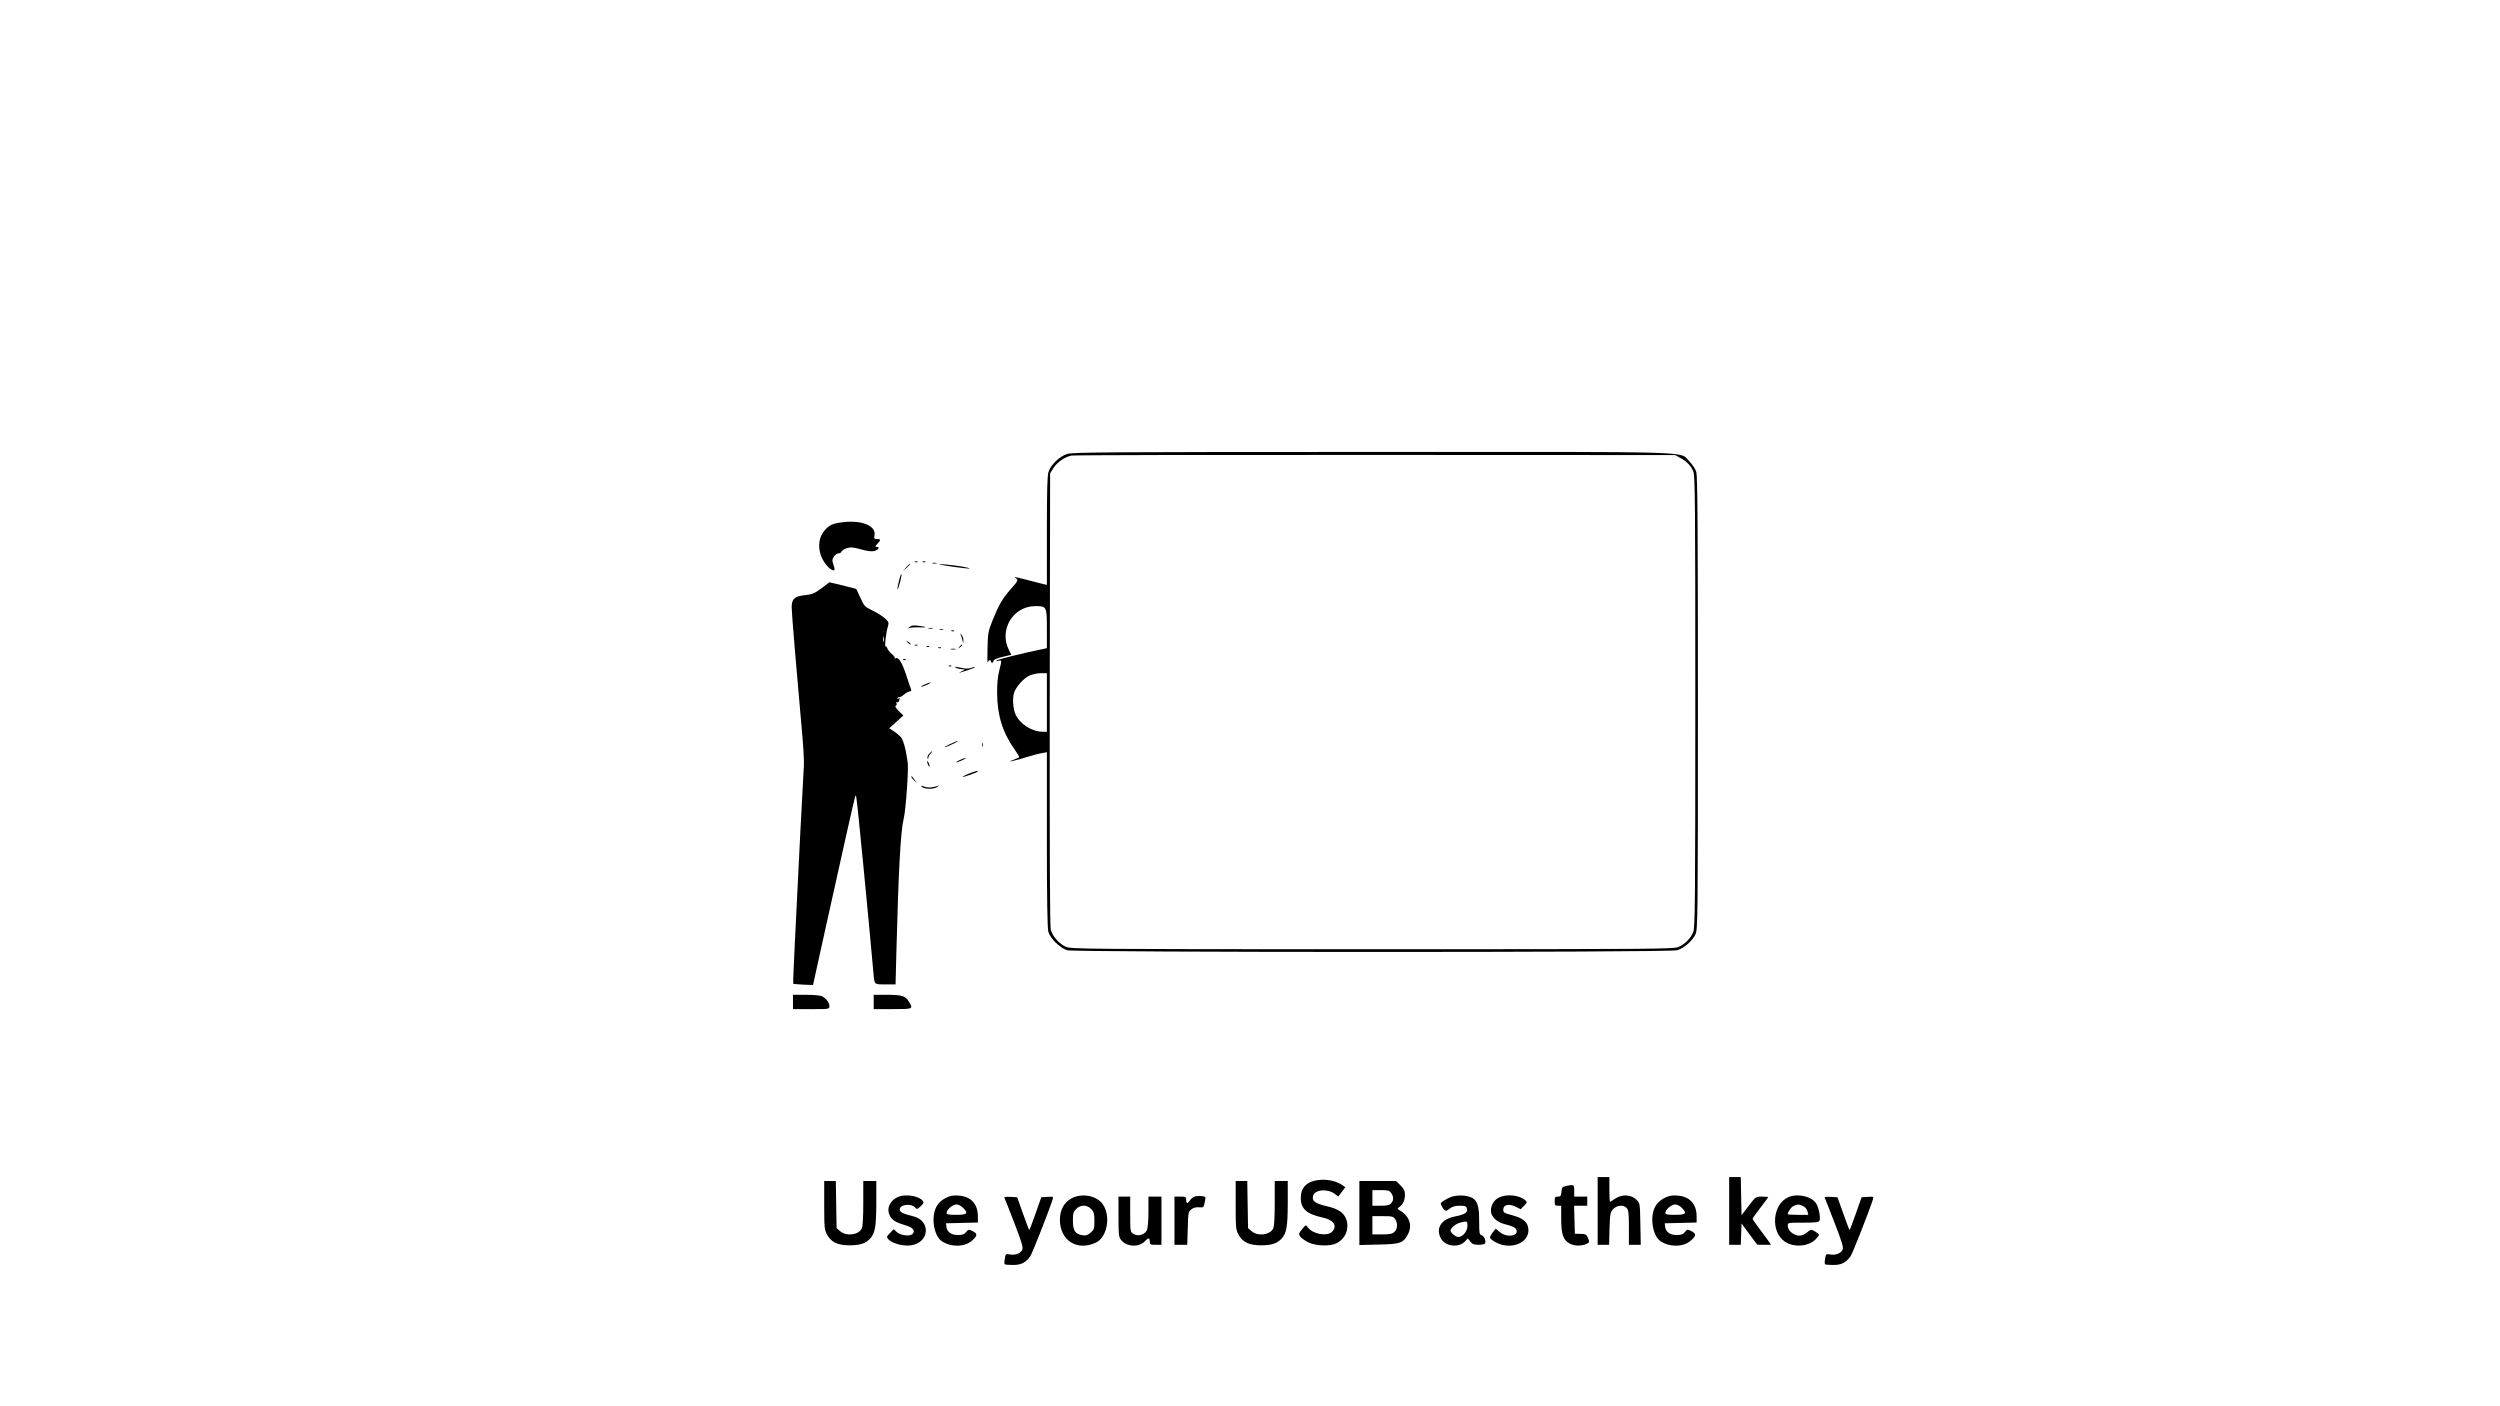 <?xml version="1.0" standalone="no"?>
<!DOCTYPE svg PUBLIC "-//W3C//DTD SVG 20010904//EN"
 "http://www.w3.org/TR/2001/REC-SVG-20010904/DTD/svg10.dtd">
<svg version="1.0" xmlns="http://www.w3.org/2000/svg"
 width="1920pt" height="1080pt" viewBox="0 0 1920 1080"
 preserveAspectRatio="xMidYMid meet">

<g transform="translate(0,1080) scale(0.1,-0.1)"
fill="#000000" stroke="none">
<path d="M8197 7314 c-61 -19 -128 -84 -145 -140 -9 -30 -12 -156 -12 -454 l0
-412 -22 5 c-13 3 -57 14 -98 25 -134 35 -138 35 -116 20 17 -13 15 -18 -38
-79 -68 -76 -94 -122 -143 -243 -34 -85 -36 -99 -39 -216 -2 -69 -1 -117 2
-107 6 18 24 24 24 7 0 -5 5 -10 10 -10 6 0 10 6 10 14 0 9 25 20 69 31 l68
16 -18 36 c-79 155 30 337 202 338 88 0 89 -3 89 -175 l0 -148 -32 -7 c-139
-28 -345 -79 -353 -87 -7 -7 -3 -8 13 -3 26 8 27 5 6 -77 -11 -41 -17 -102
-16 -173 1 -171 43 -304 139 -438 19 -27 33 -51 30 -53 -2 -2 -21 -11 -43 -19
-37 -14 -37 -15 -6 -9 18 3 67 17 109 30 43 13 94 27 115 30 l38 7 0 -669 c0
-453 4 -682 11 -709 14 -52 90 -126 145 -143 58 -17 4628 -18 4685 0 52 15
117 73 140 122 18 39 19 112 19 1775 0 1343 -3 1743 -12 1775 -7 24 -30 59
-54 83 -80 79 129 73 -2438 72 -1996 0 -2297 -2 -2339 -15z m4708 -31 c50 -27
80 -58 100 -105 13 -33 15 -229 15 -1768 0 -1542 -2 -1735 -16 -1768 -20 -49
-60 -90 -109 -113 -39 -18 -123 -19 -2355 -19 -2218 0 -2317 1 -2355 19 -51
23 -101 80 -115 130 -7 27 -9 582 -8 1772 l3 1734 24 38 c28 46 88 88 139 98
20 4 1072 6 2337 5 l2300 -1 40 -22z m-4865 -1878 l0 -225 -31 0 c-84 0 -176
59 -210 134 -20 45 -25 130 -9 171 17 45 74 107 115 126 22 10 61 19 88 19
l47 0 0 -225z"/>
<path d="M6470 6789 c-75 -9 -101 -21 -137 -63 -64 -72 -53 -196 25 -278 25
-27 52 -37 52 -19 0 4 -5 22 -11 40 -9 25 -8 36 5 56 9 14 25 25 35 25 10 0
21 6 24 14 3 8 21 19 41 26 29 9 47 8 108 -9 50 -14 82 -18 102 -13 33 9 47
32 20 32 -15 0 -15 3 4 23 28 30 28 37 -3 37 -21 0 -24 3 -19 28 15 73 -97
120 -246 101z"/>
<path d="M7028 6483 c7 -3 16 -2 19 1 4 3 -2 6 -13 5 -11 0 -14 -3 -6 -6z"/>
<path d="M7088 6483 c7 -3 16 -2 19 1 4 3 -2 6 -13 5 -11 0 -14 -3 -6 -6z"/>
<path d="M7163 6473 c9 -2 23 -2 30 0 6 3 -1 5 -18 5 -16 0 -22 -2 -12 -5z"/>
<path d="M6959 6443 l-24 -28 28 24 c15 14 27 26 27 28 0 8 -8 1 -31 -24z"/>
<path d="M7215 6466 c16 -8 228 -37 232 -32 2 2 -24 9 -59 15 -72 12 -188 23
-173 17z"/>
<path d="M6915 6378 c-12 -38 -26 -101 -22 -104 2 -3 11 22 20 56 8 33 13 60
11 60 -3 0 -7 -6 -9 -12z"/>
<path d="M6309 6282 c-54 -40 -71 -47 -128 -53 -79 -8 -101 -29 -101 -94 0
-42 39 -506 78 -940 11 -115 18 -237 16 -270 -5 -71 -47 -893 -69 -1354 -9
-178 -15 -325 -13 -326 2 -2 37 -5 77 -7 l75 -3 97 440 c54 242 126 564 159
715 34 151 64 282 67 290 5 13 6 13 9 0 8 -34 98 -967 130 -1330 10 -117 3
-110 93 -110 l79 0 6 238 c16 629 33 942 56 1032 17 66 41 408 30 440 -1 3 -3
18 -5 33 -9 65 -28 134 -44 153 -9 11 -33 32 -54 46 l-38 25 55 49 54 49 -35
34 c-24 24 -31 36 -23 41 7 4 9 13 5 20 -5 8 -4 11 2 7 6 -4 14 0 17 9 9 22 8
26 -6 18 -7 -5 -8 -3 -4 5 5 7 10 10 13 7 3 -3 19 6 35 19 16 14 36 25 45 25
8 0 13 6 11 13 -3 6 -20 57 -38 112 -33 100 -60 142 -83 129 -6 -4 -9 -4 -5 1
4 4 -6 18 -22 32 -16 13 -32 33 -35 44 -4 10 -10 17 -14 15 -9 -6 4 106 18
152 9 30 7 36 -22 63 -18 16 -61 43 -96 60 -60 29 -65 35 -93 98 -17 36 -31
67 -32 68 -1 1 -48 13 -104 27 l-102 24 -61 -46z m478 -409 c-3 -10 -5 -2 -5
17 0 19 2 27 5 18 2 -10 2 -26 0 -35z"/>
<path d="M6983 5983 c-10 -10 -13 -14 -5 -8 8 5 41 8 75 7 72 -3 73 3 1 12
-41 5 -55 3 -71 -11z"/>
<path d="M7133 5973 c9 -2 23 -2 30 0 6 3 -1 5 -18 5 -16 0 -22 -2 -12 -5z"/>
<path d="M7218 5963 c6 -2 18 -2 25 0 6 3 1 5 -13 5 -14 0 -19 -2 -12 -5z"/>
<path d="M7308 5953 c7 -3 16 -2 19 1 4 3 -2 6 -13 5 -11 0 -14 -3 -6 -6z"/>
<path d="M7376 5931 c4 -8 11 -28 15 -45 6 -29 7 -29 8 -5 1 14 -6 34 -15 45
-8 10 -12 13 -8 5z"/>
<path d="M6972 5864 c10 -10 20 -16 22 -13 3 3 -5 11 -17 18 -21 13 -21 12 -5
-5z"/>
<path d="M7028 5843 c7 -3 16 -2 19 1 4 3 -2 6 -13 5 -11 0 -14 -3 -6 -6z"/>
<path d="M7369 5833 c-13 -16 -12 -17 4 -4 9 7 17 15 17 17 0 8 -8 3 -21 -13z"/>
<path d="M7118 5833 c7 -3 16 -2 19 1 4 3 -2 6 -13 5 -11 0 -14 -3 -6 -6z"/>
<path d="M7208 5823 c7 -3 16 -2 19 1 4 3 -2 6 -13 5 -11 0 -14 -3 -6 -6z"/>
<path d="M7303 5813 c9 -2 25 -2 35 0 9 3 1 5 -18 5 -19 0 -27 -2 -17 -5z"/>
<path d="M6938 5733 c7 -3 16 -2 19 1 4 3 -2 6 -13 5 -11 0 -14 -3 -6 -6z"/>
<path d="M7288 5683 c7 -3 16 -2 19 1 4 3 -2 6 -13 5 -11 0 -14 -3 -6 -6z"/>
<path d="M7345 5670 c11 -5 31 -9 45 -10 25 -1 25 -1 -5 -16 -34 -17 -22 -14
53 11 29 9 51 19 49 21 -2 3 -16 0 -31 -6 -18 -6 -41 -7 -69 0 -51 12 -69 12
-42 0z"/>
<path d="M7095 5540 c-22 -11 -29 -17 -15 -14 29 8 80 33 65 33 -5 0 -28 -8
-50 -19z"/>
<path d="M7295 5085 c-27 -13 -45 -23 -40 -24 6 0 33 11 60 24 28 13 46 23 40
24 -5 0 -32 -11 -60 -24z"/>
<path d="M7542 5080 c0 -14 2 -19 5 -12 2 6 2 18 0 25 -3 6 -5 1 -5 -13z"/>
<path d="M7136 5011 c-10 -11 -16 -26 -13 -33 4 -10 6 -10 6 1 1 8 8 23 18 33
9 10 14 18 11 18 -3 0 -13 -9 -22 -19z"/>
<path d="M7365 4960 c-22 -11 -29 -17 -15 -14 29 8 80 33 65 33 -5 0 -28 -8
-50 -19z"/>
<path d="M7121 4950 c0 -8 4 -22 9 -30 12 -18 12 -2 0 25 -6 13 -9 15 -9 5z"/>
<path d="M7442 4859 c-29 -12 -51 -23 -49 -25 5 -5 117 35 117 42 0 7 -13 4
-68 -17z"/>
<path d="M7000 4833 c0 -5 10 -18 23 -29 l22 -19 -20 25 c-11 14 -21 27 -22
29 -2 2 -3 0 -3 -6z"/>
<path d="M7077 4759 c20 -20 88 -23 119 -4 16 9 20 13 9 10 -47 -15 -76 -17
-107 -6 -23 8 -29 8 -21 0z"/>
<path d="M6090 3105 l0 -55 140 0 c139 0 140 0 140 23 0 26 -26 60 -57 76 -12
6 -67 11 -122 11 l-101 0 0 -55z"/>
<path d="M6710 3105 l0 -55 145 0 c159 0 160 0 125 58 -27 44 -54 52 -171 52
l-99 0 0 -55z"/>
<path d="M12270 1500 l0 -260 44 0 44 0 3 124 c4 115 6 126 28 150 29 31 80
35 104 8 14 -15 17 -42 17 -150 l0 -132 46 0 45 0 -3 160 c-3 158 -3 160 -30
186 -40 40 -110 44 -161 10 -21 -14 -40 -26 -42 -26 -3 0 -5 43 -5 95 l0 95
-45 0 -45 0 0 -260z"/>
<path d="M13280 1500 l0 -260 45 0 44 0 3 82 3 82 60 -82 60 -81 53 -1 53 0
-22 33 c-13 17 -45 61 -71 96 -26 35 -48 67 -48 71 0 4 27 42 60 85 33 43 60
79 60 81 0 2 -22 4 -48 4 -48 0 -48 0 -103 -72 l-54 -71 -3 146 -3 147 -44 0
-45 0 0 -260z"/>
<path d="M10063 1721 c-49 -23 -73 -62 -73 -121 0 -84 45 -124 169 -151 84
-18 115 -65 71 -109 -38 -38 -149 -18 -186 34 -15 21 -15 21 -44 -14 -25 -31
-27 -37 -16 -55 7 -11 35 -31 61 -45 60 -30 171 -34 222 -7 66 35 96 106 74
178 -16 53 -62 85 -150 105 -89 20 -117 40 -107 78 12 50 108 60 167 17 l27
-20 27 35 27 36 -23 16 c-63 45 -174 55 -246 23z"/>
<path d="M6330 1543 c0 -176 2 -190 23 -227 32 -58 84 -81 177 -80 78 1 119
15 153 52 38 42 46 90 47 270 l0 172 -50 0 -50 0 0 -170 c0 -102 -4 -179 -11
-193 -23 -52 -118 -64 -166 -23 l-28 24 -3 181 -3 181 -45 0 -44 0 0 -187z"/>
<path d="M9490 1543 c0 -176 2 -190 23 -227 32 -58 84 -81 177 -80 78 1 119
15 153 52 38 42 46 90 47 270 l0 172 -50 0 -50 0 0 -170 c0 -102 -4 -179 -11
-193 -23 -52 -118 -64 -166 -23 l-28 24 -3 181 -3 181 -45 0 -44 0 0 -187z"/>
<path d="M10440 1484 l0 -246 149 4 c167 3 188 11 224 79 35 65 12 137 -56
179 -28 17 -28 18 -9 31 27 20 42 52 42 94 0 29 -8 45 -34 71 l-34 34 -141 0
-141 0 0 -246z m244 154 c21 -29 20 -57 -1 -80 -12 -14 -31 -18 -80 -18 l-63
0 0 60 0 60 64 0 c56 0 67 -3 80 -22z m30 -200 c22 -31 20 -74 -4 -98 -16 -16
-33 -20 -95 -20 l-75 0 0 70 0 70 79 0 c71 0 82 -2 95 -22z"/>
<path d="M12025 1691 c-26 -5 -30 -11 -33 -44 -3 -32 -7 -37 -28 -37 -21 0
-24 -5 -24 -35 0 -31 3 -35 25 -35 l25 0 0 -102 c0 -121 16 -163 70 -191 36
-18 93 -17 131 3 16 9 17 13 5 42 -12 28 -18 31 -57 32 l-44 1 -3 108 -3 107
51 0 50 0 0 35 0 35 -50 0 -50 0 0 45 c0 49 -2 50 -65 36z"/>
<path d="M6900 1609 c-66 -27 -95 -91 -65 -148 16 -32 46 -50 124 -73 53 -16
71 -39 51 -63 -19 -23 -93 -15 -124 14 l-22 21 -29 -30 c-28 -29 -28 -30 -10
-50 28 -30 115 -53 172 -44 143 21 154 190 16 223 -77 19 -103 32 -103 52 0
40 90 50 121 13 11 -13 16 -11 40 12 24 23 26 30 16 42 -30 37 -130 54 -187
31z"/>
<path d="M7260 1598 c-29 -15 -53 -37 -67 -63 -45 -79 -22 -227 41 -268 71
-47 175 -45 231 5 43 37 44 53 5 73 -30 15 -32 15 -50 -7 -14 -18 -28 -23 -64
-23 -51 0 -84 24 -88 65 l-3 25 123 3 122 3 0 47 c0 96 -53 153 -147 160 -46
3 -67 -1 -103 -20z m135 -73 c45 -44 34 -55 -50 -55 -61 0 -75 3 -75 15 0 25
47 65 75 65 14 0 37 -11 50 -25z"/>
<path d="M8230 1597 c-58 -31 -90 -89 -90 -166 1 -159 133 -242 277 -174 87
41 116 205 52 295 -47 66 -160 87 -239 45z m151 -83 c20 -22 24 -36 24 -91 0
-59 -2 -67 -29 -90 -24 -20 -36 -24 -65 -19 -54 8 -71 36 -71 113 0 55 4 67
25 88 33 34 83 34 116 -1z"/>
<path d="M9173 1610 c-12 -5 -28 -18 -35 -30 -17 -27 -28 -25 -28 5 0 23 -4
25 -45 25 l-45 0 0 -185 0 -185 49 0 49 0 4 126 c3 119 4 127 27 146 17 13 36
18 60 16 34 -3 35 -1 43 36 5 21 7 41 5 42 -10 10 -65 12 -84 4z"/>
<path d="M11145 1608 c-16 -6 -42 -20 -58 -30 -27 -19 -27 -20 -10 -49 20 -34
27 -35 60 -9 18 14 41 20 74 20 40 0 49 -3 55 -22 9 -29 -14 -45 -90 -60 -107
-20 -152 -90 -110 -169 31 -61 136 -75 184 -24 l23 24 19 -24 c15 -20 29 -25
63 -25 24 0 46 4 50 10 10 17 -6 58 -26 63 -17 5 -19 15 -19 106 0 124 -14
165 -64 186 -41 17 -107 18 -151 3z m125 -223 c0 -41 -36 -85 -70 -85 -20 0
-60 32 -60 49 0 19 37 50 70 60 57 15 60 14 60 -24z"/>
<path d="M11512 1603 c-38 -19 -62 -58 -62 -103 0 -42 44 -85 101 -100 63 -16
89 -28 95 -45 19 -49 -74 -62 -127 -18 l-32 27 -23 -29 c-13 -17 -22 -34 -21
-40 7 -20 68 -53 111 -59 116 -18 206 56 180 146 -12 41 -46 65 -124 86 -58
15 -65 20 -65 42 0 38 42 48 94 23 l40 -20 26 27 c24 25 25 27 8 43 -44 39
-142 49 -201 20z"/>
<path d="M12780 1598 c-29 -15 -53 -37 -67 -63 -45 -79 -22 -227 41 -268 71
-47 175 -45 231 5 43 37 44 53 5 73 -30 15 -32 15 -50 -7 -14 -18 -28 -23 -64
-23 -51 0 -84 24 -88 65 l-3 25 123 3 122 3 0 47 c0 96 -53 153 -147 160 -46
3 -67 -1 -103 -20z m135 -73 c45 -44 34 -55 -50 -55 -61 0 -75 3 -75 15 0 25
47 65 75 65 14 0 37 -11 50 -25z"/>
<path d="M13735 1606 c-123 -54 -140 -266 -27 -342 68 -46 179 -38 234 16 15
16 28 32 28 37 0 4 -14 16 -31 26 -30 17 -31 17 -61 -8 -32 -27 -67 -32 -101
-13 -30 16 -46 39 -47 66 0 22 2 22 119 22 99 0 120 3 125 16 9 24 -5 96 -25
130 -34 56 -143 81 -214 50z m114 -69 c14 -6 28 -24 32 -39 l7 -28 -79 0 c-43
0 -79 2 -79 5 0 17 26 55 44 63 28 14 46 14 75 -1z"/>
<path d="M7713 1603 c3 -4 37 -92 77 -195 60 -157 70 -190 60 -208 -15 -27
-54 -42 -95 -34 -31 5 -32 4 -38 -32 -4 -21 -4 -40 -1 -43 3 -4 32 -6 64 -6
62 0 96 17 132 66 15 20 146 354 172 437 7 22 6 23 -39 20 l-48 -3 -45 -128
c-24 -70 -46 -126 -48 -124 -2 2 -23 59 -48 128 l-44 124 -52 3 c-28 2 -50 -1
-47 -5z"/>
<path d="M8590 1456 c0 -139 2 -156 20 -179 42 -53 136 -58 181 -11 29 31 39
30 39 -1 0 -23 4 -25 45 -25 l45 0 0 185 0 185 -50 0 -50 0 0 -117 c0 -74 -5
-127 -13 -143 -17 -34 -69 -48 -102 -26 -25 16 -25 18 -25 151 l0 135 -45 0
-45 0 0 -154z"/>
<path d="M14013 1603 c3 -4 37 -92 77 -195 60 -157 70 -190 60 -208 -15 -27
-54 -42 -95 -34 -31 5 -32 4 -38 -32 -4 -21 -4 -40 -1 -43 3 -4 32 -6 64 -6
62 0 96 17 132 66 15 20 146 354 172 437 7 22 6 23 -39 20 l-48 -3 -45 -128
c-24 -70 -46 -126 -48 -124 -2 2 -23 59 -48 128 l-44 124 -52 3 c-28 2 -50 -1
-47 -5z"/>
</g>
</svg>
